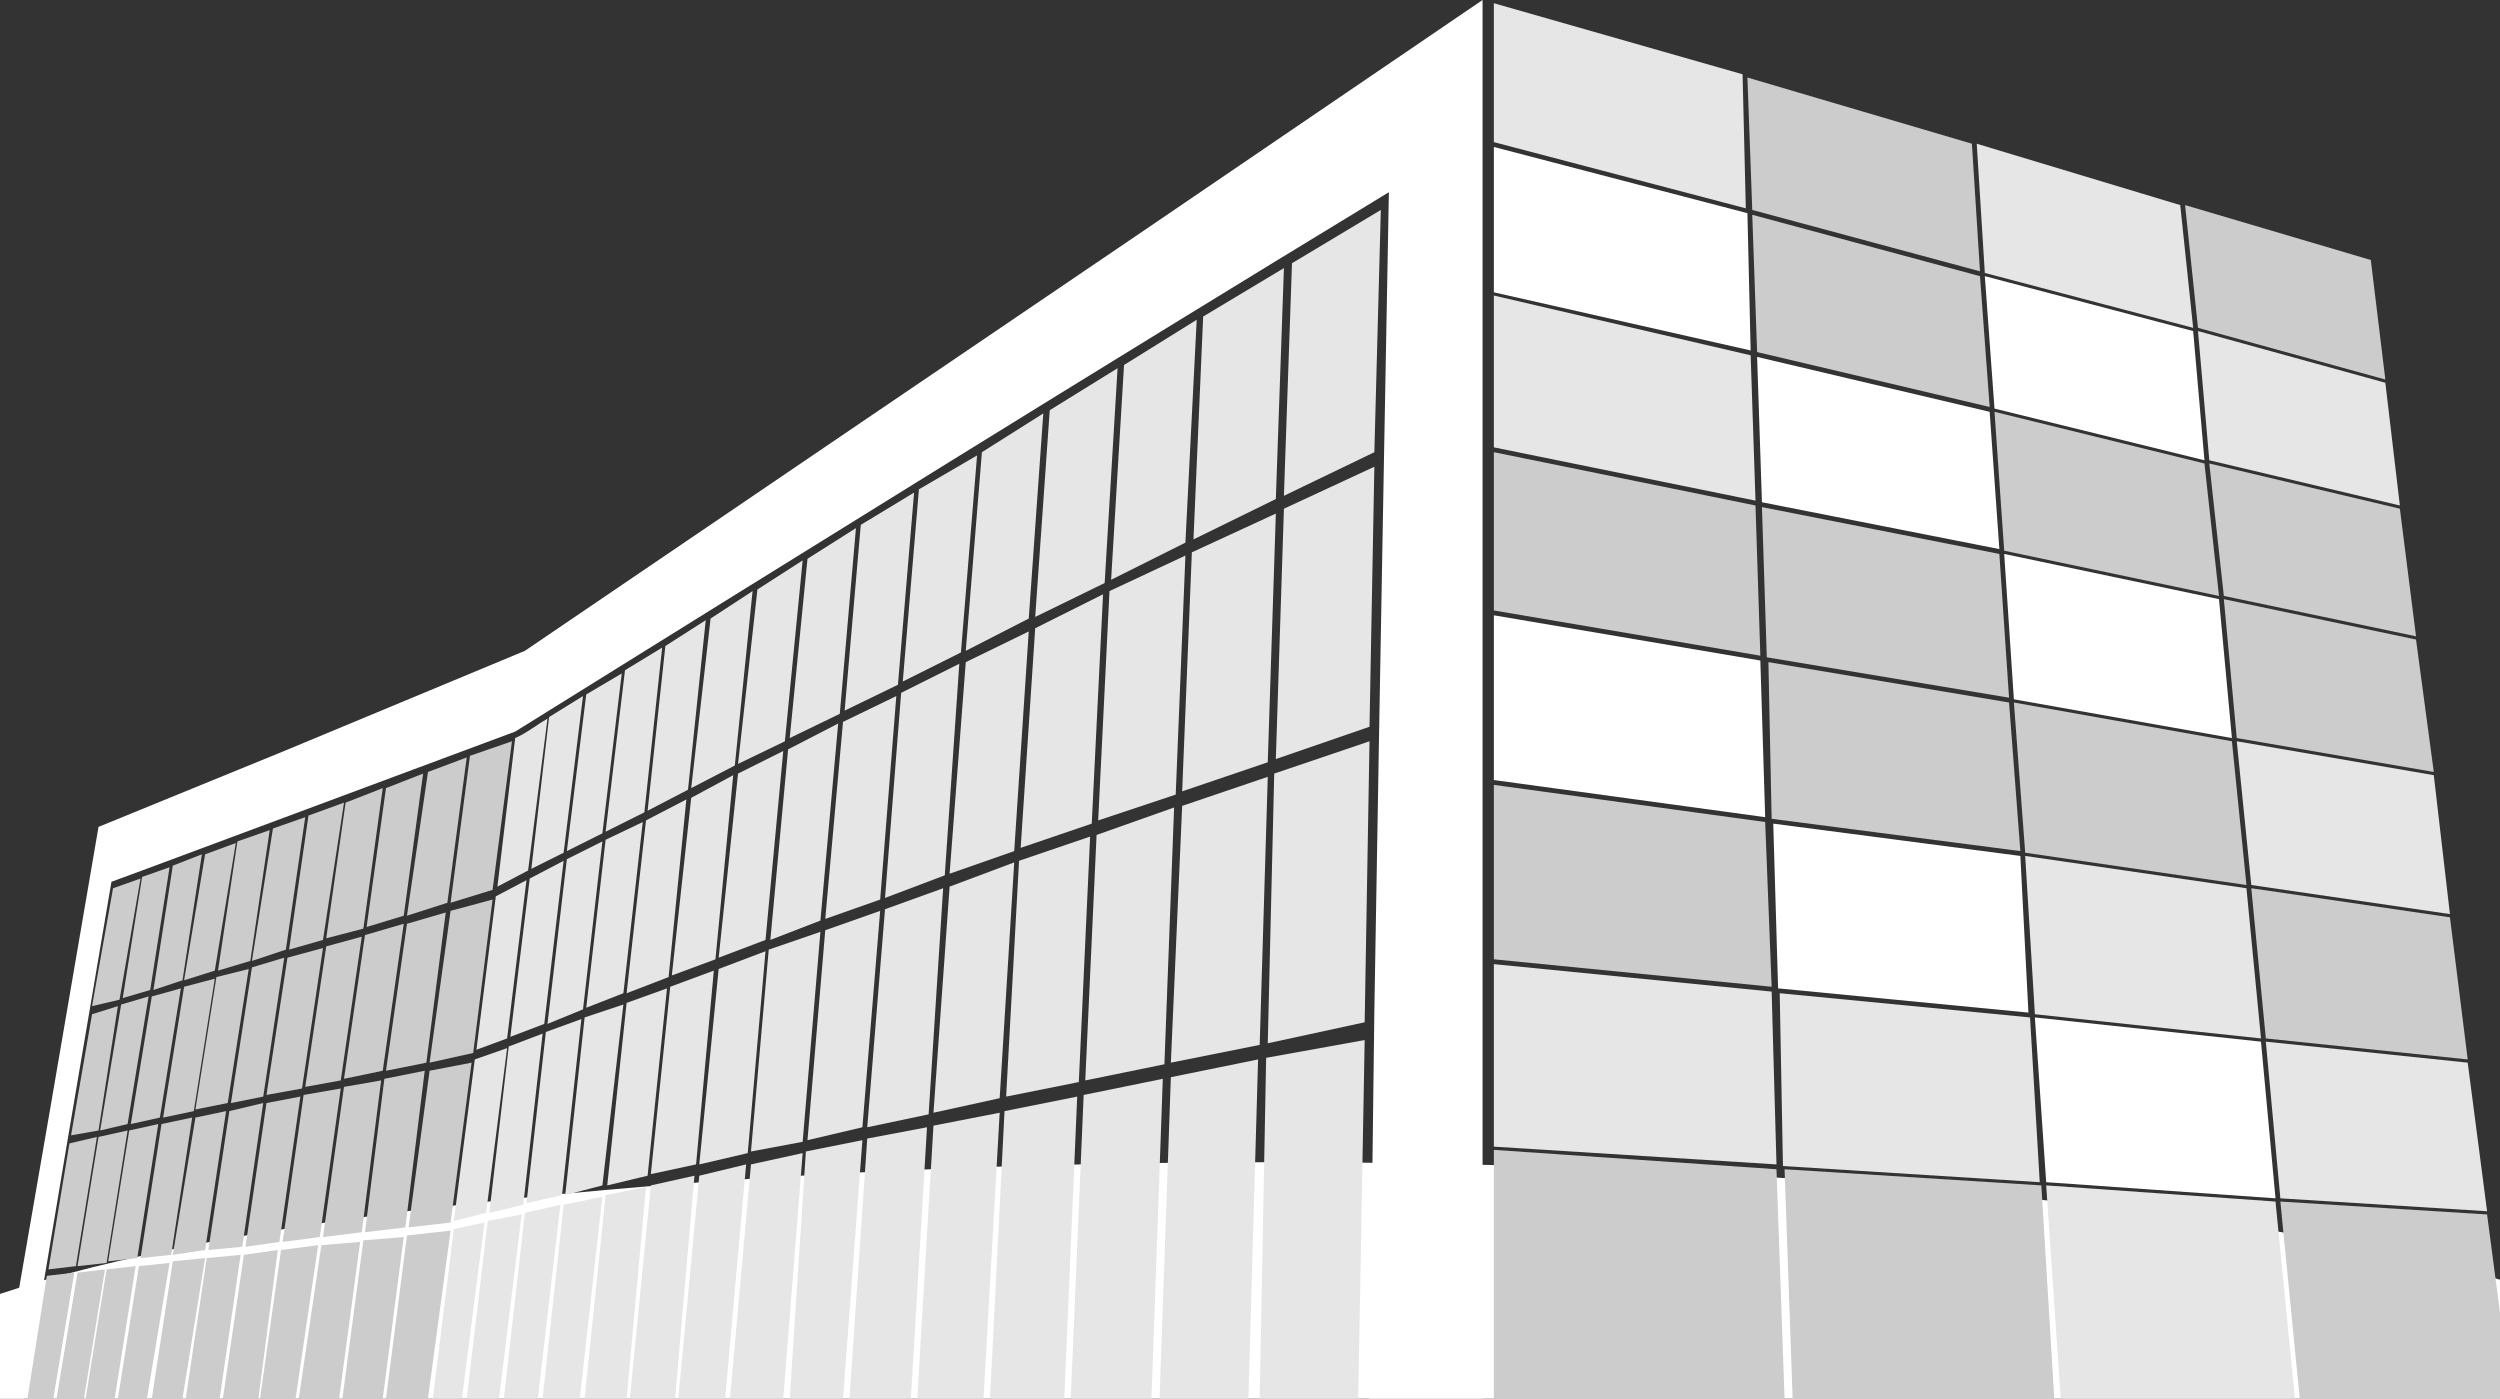 <?xml version="1.0" encoding="UTF-8" standalone="no"?>
<svg
   xml:space="preserve"
   id="svg137"
   version="1.1"
   viewBox="0 0 1548 866"
   sodipodi:docname="sketch cpc b.svg"
   xmlns:inkscape="http://www.inkscape.org/namespaces/inkscape"
   xmlns:sodipodi="http://sodipodi.sourceforge.net/DTD/sodipodi-0.dtd"
   xmlns="http://www.w3.org/2000/svg"
   xmlns:svg="http://www.w3.org/2000/svg"><rect x="0" y="0" width="1548" height="866" fill="#333333" stroke="none"/><sodipodi:namedview
     id="namedview138"
     pagecolor="#505050"
     bordercolor="#eeeeee"
     borderopacity="1"
     inkscape:showpageshadow="0"
     inkscape:pageopacity="0"
     inkscape:pagecheckerboard="0"
     inkscape:deskcolor="#505050"
     showgrid="false" /><defs
     id="defs1"><linearGradient
       id="alpha_gradient"
       x1="0%"
       x2="0%"
       y1="0%"
       y2="100%"><stop
         offset="70%"
         style="stop-color:white;stop-opacity:1"
         id="stop1" /><stop
         offset="100%"
         style="stop-color:white;stop-opacity:0"
         id="stop2" /></linearGradient><style
       id="style1">.f0{fill:#fff}.f1{fill:#ccc}.f2{fill:#e6e6e6}</style><mask
       id="bottom_fade_mask"><path
         fill="url(#alpha_gradient)"
         d="M0 0h1548v866H0z"
         id="path2" /></mask></defs><ellipse
     style="mix-blend-mode:exclusion;fill:#ffffff;fill-opacity:1;fill-rule:evenodd;stroke:none;stroke-width:32.644;stroke-linecap:round;stroke-linejoin:round;paint-order:markers fill stroke"
     id="path416"
     cx="788.237"
     cy="865.896"
     rx="878.839"
     ry="146.258" /><g
     id="g140"><g
       id="costado"
       style="stroke:none"><path
         id="path1"
         d="M925 2v86l156 41-2-83z"
         class="f2"
         style="stroke:none" /><path
         id="path3"
         d="m1082 48 139 41 5 79-141-38z"
         class="f1"
         style="stroke:none" /><path
         id="path4"
         d="m1224 89 126 38 8 76-129-34z"
         class="f2"
         style="stroke:none" /><path
         id="path5"
         d="m1353 127 115 34 9 74-116-32z"
         class="f1"
         style="stroke:none" /><path
         id="path6"
         d="M925 91v90l159 36-2-85z"
         class="f0"
         style="stroke:none" /><path
         id="path7"
         d="m1085 133 141 38 6 81-144-34z"
         class="f1"
         style="stroke:none" /><path
         id="path8"
         d="m1229 171 129 34 7 80-130-32z"
         class="f0"
         style="stroke:none" /><path
         id="path9"
         d="m1361 205 116 32 9 76-118-28z"
         class="f2"
         style="stroke:none" /><path
         id="path10"
         d="M925 183v94l162 33-3-90z"
         class="f2"
         style="stroke:none" /><path
         id="path11"
         d="m1088 221 144 34 6 85-147-29z"
         class="f0"
         style="stroke:none" /><path
         id="path12"
         d="m1235 255 130 32 9 82-133-28z"
         class="f1"
         style="stroke:none" /><path
         id="path13"
         d="m1368 287 118 28 10 79-119-25z"
         class="f1"
         style="stroke:none" /><path
         id="path14"
         d="M925 280v98l165 28-3-93z"
         class="f1"
         style="stroke:none" /><path
         id="path15"
         d="m1091 314 147 29 6 89-150-25z"
         class="f1"
         style="stroke:none" /><path
         id="path16"
         d="m1241 343 133 28 8 86-135-24z"
         class="f0"
         style="stroke:none" /><path
         id="path17"
         d="m1377 371 119 25 11 82-122-21z"
         class="f1"
         style="stroke:none" /><path
         id="path18"
         d="M925 381v102l168 23-3-97z"
         class="f0"
         style="stroke:none" /><path
         id="path19"
         d="m1095 410 149 25 7 92-154-20z"
         class="f1"
         style="stroke:none" /><path
         id="path20"
         d="m1247 435 135 24 9 89-137-20z"
         class="f1"
         style="stroke:none" /><path
         id="path21"
         d="m1385 459 122 21 10 86-123-18z"
         class="f2"
         style="stroke:none" /><path
         id="path22"
         d="M925 486v108l172 17-4-102z"
         class="f1"
         style="stroke:none" /><path
         id="path23"
         d="m1098 510 153 20 5 97-155-15z"
         class="f0"
         style="stroke:none" /><path
         id="path24"
         d="m1254 530 137 20 9 93-140-15z"
         class="f2"
         style="stroke:none" /><path
         id="path25"
         d="m1394 550 123 18 11 88-125-13z"
         class="f1"
         style="stroke:none" /><path
         id="path26"
         d="M925 597v113l175 11-3-107z"
         class="f2"
         style="stroke:none" /><path
         id="path27"
         d="m1102 615 155 15 6 102-159-10z"
         class="f2"
         style="stroke:none" /><path
         id="path28"
         d="m1260 630 140 15 9 97-142-10z"
         class="f0"
         style="stroke:none" /><path
         id="path29"
         d="m1403 645 125 13 12 92-128-8z"
         class="f2"
         style="stroke:none" /><path
         id="path30"
         d="M925 712v154h180l-5-142Z"
         class="f1"
         style="stroke:none" /><path
         id="path31"
         d="m1105 724 159 10 8 132h-162Z"
         class="f1"
         style="stroke:none" /><path
         id="path32"
         d="m1267 734 142 10 12 122h-145z"
         class="f2"
         style="stroke:none" /><path
         id="path33"
         d="m1412 744 128 8 15 114h-131Z"
         class="f1"
         style="stroke:none" /></g><g
       id="frente"
       style="stroke:none"><path
         id="path34"
         d="m0 866 31-179 30-175 115-47 149-62 212-144 168-114L918 0v866h-70l3-240 3-176 3-168 3-163C679 229 499 341 319 453L88 539l-19 7-27 159-27 161Z"
         class="f0"
         style="stroke:none" /><path
         id="path35"
         d="m57 623 17-4 13-75-17 6z"
         class="f1"
         style="stroke:none" /><path
         id="path36"
         d="m73 623-16 5-13 75 17-3z"
         class="f1"
         style="stroke:none" /><path
         id="path37"
         d="m88 543-12 75 17-5 12-76z"
         class="f1"
         style="stroke:none" /><path
         id="path38"
         d="m60 704-17 4-13 78 17-2z"
         class="f1"
         style="stroke:none" /><path
         id="path39"
         d="m75 622-13 78 17-4 13-79z"
         class="f1"
         style="stroke:none" /><path
         id="path40"
         d="m46 788-17 2-12 76h16z"
         class="f1"
         style="stroke:none" /><path
         id="path41"
         d="m61 704-13 80 18-2 13-82z"
         class="f1"
         style="stroke:none" /><path
         id="path42"
         d="m48 788-13 78h17l13-80Z"
         class="f1"
         style="stroke:none" /><path
         id="path43"
         d="m107 536-12 77 18-6 12-78z"
         class="f1"
         style="stroke:none" /><path
         id="path44"
         d="m94 617-13 79 18-4 13-80z"
         class="f1"
         style="stroke:none" /><path
         id="path45"
         d="m80 700-13 81 18-2 13-83z"
         class="f1"
         style="stroke:none" /><path
         id="path46"
         d="m66 786-13 80h18l13-82Z"
         class="f1"
         style="stroke:none" /><path
         id="path47"
         d="m127 529-13 78 19-6 13-79z"
         class="f1"
         style="stroke:none" /><path
         id="path48"
         d="m114 611-13 81 19-4 13-82z"
         class="f1"
         style="stroke:none" /><path
         id="path49"
         d="m100 696-13 83 19-2 13-85z"
         class="f1"
         style="stroke:none" /><path
         id="path50"
         d="m86 784-13 82h18l14-84Z"
         class="f1"
         style="stroke:none" /><path
         id="path51"
         d="m147 521-12 80 20-6 12-81z"
         class="f1"
         style="stroke:none" /><path
         id="path52"
         d="m134 605-13 82 20-4 13-83z"
         class="f1"
         style="stroke:none" /><path
         id="path53"
         d="m121 692-14 85 20-3 13-86z"
         class="f1"
         style="stroke:none" /><path
         id="path54"
         d="m107 781-13 85h19l14-87Z"
         class="f1"
         style="stroke:none" /><path
         id="path55"
         d="m169 513-13 82 21-7 12-82z"
         class="f1"
         style="stroke:none" /><path
         id="path56"
         d="m156 599-13 84 20-4 13-86z"
         class="f1"
         style="stroke:none" /><path
         id="path57"
         d="m142 688-13 86 21-2 13-89z"
         class="f1"
         style="stroke:none" /><path
         id="path58"
         d="m128 779-13 87h21l13-89Z"
         class="f1"
         style="stroke:none" /><path
         id="path59"
         d="m178 593-13 85 22-4 13-87z"
         class="f1"
         style="stroke:none" /><path
         id="path60"
         d="m191 505-12 83 21-6 13-85z"
         class="f1"
         style="stroke:none" /><path
         id="path61"
         d="m165 683-13 89 21-3 13-90z"
         class="f1"
         style="stroke:none" /><path
         id="path62"
         d="m151 777-13 89h22l12-92Z"
         class="f1"
         style="stroke:none" /><path
         id="path63"
         d="m214 497-12 84 23-6 12-87z"
         class="f1"
         style="stroke:none" /><path
         id="path64"
         d="m224 580-22 6-13 87 22-4z"
         class="f1"
         style="stroke:none" /><path
         id="path65"
         d="m239 488-12 86 23-7 12-88z"
         class="f1"
         style="stroke:none" /><path
         id="path66"
         d="m250 572-24 7-13 89 24-5z"
         class="f1"
         style="stroke:none" /><path
         id="path67"
         d="m265 478-13 89 25-8 12-90z"
         class="f1"
         style="stroke:none" /><path
         id="path68"
         d="m276 565-24 7-13 91 25-5z"
         class="f1"
         style="stroke:none" /><path
         id="path69"
         d="m279 564-13 94 27-6 12-95z"
         class="f1"
         style="stroke:none" /><path
         id="path70"
         d="m291 468-12 91 26-8 12-92z"
         class="f1"
         style="stroke:none" /><path
         id="path71"
         d="m211 674-23 4-13 91 23-3z"
         class="f1"
         style="stroke:none" /><path
         id="path72"
         d="m236 669-23 4-13 93 24-3z"
         class="f1"
         style="stroke:none" /><path
         id="path73"
         d="m263 663-25 5-12 95 25-3z"
         class="f1"
         style="stroke:none" /><path
         id="path74"
         d="m266 663-13 97 26-3 13-99z"
         class="f1"
         style="stroke:none" /><path
         id="path75"
         d="m197 771-23 3-13 92h22z"
         class="f1"
         style="stroke:none" /><path
         id="path76"
         d="m223 769-24 2-14 95h25z"
         class="f1"
         style="stroke:none" /><path
         id="path77"
         d="m250 766-25 2-13 98h25z"
         class="f1"
         style="stroke:none" /><path
         id="path78"
         d="m252 765-13 101h26l14-104Z"
         class="f1"
         style="stroke:none" /><path
         id="path79"
         d="m286 866 14-109-19 4-13 105z"
         class="f2"
         style="stroke:none" /><path
         id="path80"
         d="m309 866 14-114-21 4-13 110z"
         class="f2"
         style="stroke:none" /><path
         id="path81"
         d="m333 866 14-120-22 5-13 115z"
         class="f2"
         style="stroke:none" /><path
         id="path82"
         d="m359 866 14-125-24 5-13 120z"
         class="f2"
         style="stroke:none" /><path
         id="path83"
         d="m388 866 12-131-25 5-13 126z"
         class="f2"
         style="stroke:none" /><path
         id="path84"
         d="m418 866 12-138-27 6-13 132z"
         class="f2"
         style="stroke:none" /><path
         id="path85"
         d="m449 866 13-145-29 7-13 138z"
         class="f2"
         style="stroke:none" /><path
         id="path86"
         d="m485 866 12-152-32 7-13 145z"
         class="f2"
         style="stroke:none" /><path
         id="path87"
         d="m522 866 12-160-35 7-10 153z"
         class="f2"
         style="stroke:none" /><path
         id="path88"
         d="m564 866 10-168-37 7-11 161z"
         class="f2"
         style="stroke:none" /><path
         id="path89"
         d="m609 866 10-177-41 8-10 169z"
         class="f2"
         style="stroke:none" /><path
         id="path90"
         d="m659 866 8-187-45 9-9 178z"
         class="f2"
         style="stroke:none" /><path
         id="path91"
         d="m713 866 7-198-49 10-8 188z"
         class="f2"
         style="stroke:none" /><path
         id="path92"
         d="m773 866 6-210-54 11-7 199z"
         class="f2"
         style="stroke:none" /><path
         id="path93"
         d="m841 866 4-222-61 11-4 211z"
         class="f2"
         style="stroke:none" /><path
         id="path94"
         d="m845 633 3-174-59 20-4 167z"
         class="f2"
         style="stroke:none" /><path
         id="path95"
         d="m848 450 3-161-56 26-5 155z"
         class="f2"
         style="stroke:none" /><path
         id="path96"
         d="m851 280 4-150-55 33-5 144z"
         class="f2"
         style="stroke:none" /><path
         id="path97"
         d="m795 166-50 30-6 138 51-25z"
         class="f2"
         style="stroke:none" /><path
         id="path98"
         d="m741 198-45 28-8 133 46-23z"
         class="f2"
         style="stroke:none" /><path
         id="path99"
         d="m692 228-42 26-9 128 43-21z"
         class="f2"
         style="stroke:none" /><path
         id="path100"
         d="m646 256-38 24-10 123 39-20z"
         class="f2"
         style="stroke:none" /><path
         id="path101"
         d="m605 282-36 21-10 119 36-18z"
         class="f2"
         style="stroke:none" /><path
         id="path102"
         d="m566 305-33 20-10 115 33-16z"
         class="f2"
         style="stroke:none" /><path
         id="path103"
         d="m530 327-30 19-11 111 31-15z"
         class="f2"
         style="stroke:none" /><path
         id="path104"
         d="m497 347-28 18-12 108 29-14z"
         class="f2"
         style="stroke:none" /><path
         id="path105"
         d="m466 366-26 17-12 105 27-14z"
         class="f2"
         style="stroke:none" /><path
         id="path106"
         d="m437 384-25 16-11 102 25-13z"
         class="f2"
         style="stroke:none" /><path
         id="path107"
         d="m410 401-23 14-12 100 24-12z"
         class="f2"
         style="stroke:none" /><path
         id="path108"
         d="m385 417-22 13-12 97 22-11z"
         class="f2"
         style="stroke:none" /><path
         id="path109"
         d="m361 431-21 13-11 94 20-10z"
         class="f2"
         style="stroke:none" /><path
         id="path110"
         d="M339 445c-7 4-13 9-20 12l-11 92 19-10z"
         class="f2"
         style="stroke:none" /><path
         id="path111"
         d="m307 555-12 95 19-7 12-98z"
         class="f2"
         style="stroke:none" /><path
         id="path112"
         d="m294 656-13 100 20-5 13-102z"
         class="f2"
         style="stroke:none" /><path
         id="path113"
         d="m328 544-12 98 21-8 12-101z"
         class="f2"
         style="stroke:none" /><path
         id="path114"
         d="m315 648-12 103 21-5 12-106z"
         class="f2"
         style="stroke:none" /><path
         id="path115"
         d="m351 532-12 102 22-9 12-104z"
         class="f2"
         style="stroke:none" /><path
         id="path116"
         d="m338 639-12 106 22-5 12-109z"
         class="f2"
         style="stroke:none" /><path
         id="path117"
         d="m375 520-12 104 23-9 12-106z"
         class="f2"
         style="stroke:none" /><path
         id="path118"
         d="m362 630-12 110 23-6 13-112z"
         class="f2"
         style="stroke:none" /><path
         id="path119"
         d="m400 508-12 107 26-10 11-110z"
         class="f2"
         style="stroke:none" /><path
         id="path120"
         d="m388 621-12 113 25-6 12-116z"
         class="f2"
         style="stroke:none" /><path
         id="path121"
         d="m428 494-12 110 27-10 11-114z"
         class="f2"
         style="stroke:none" /><path
         id="path122"
         d="m415 611-12 116 28-6 11-120z"
         class="f2"
         style="stroke:none" /><path
         id="path123"
         d="m457 479-12 114 29-11 11-117z"
         class="f2"
         style="stroke:none" /><path
         id="path124"
         d="m445 600-12 121 30-7 11-125z"
         class="f2"
         style="stroke:none" /><path
         id="path125"
         d="m488 464-11 118 31-12 11-122z"
         class="f2"
         style="stroke:none" /><path
         id="path126"
         d="m476 588-11 125 32-6 11-130z"
         class="f2"
         style="stroke:none" /><path
         id="path127"
         d="m522 447-11 122 34-12 10-126z"
         class="f2"
         style="stroke:none" /><path
         id="path128"
         d="m511 576-11 130 34-8 11-134z"
         class="f2"
         style="stroke:none" /><path
         id="path129"
         d="m558 429-10 127 37-14 9-131z"
         class="f2"
         style="stroke:none" /><path
         id="path130"
         d="m548 563-11 135 38-8 9-140z"
         class="f2"
         style="stroke:none" /><path
         id="path131"
         d="m598 410-10 131 40-14 9-136z"
         class="f2"
         style="stroke:none" /><path
         id="path132"
         d="m588 549-10 140 41-9 9-146z"
         class="f2"
         style="stroke:none" /><path
         id="path133"
         d="m641 389-9 136 44-15 7-142z"
         class="f2"
         style="stroke:none" /><path
         id="path134"
         d="m631 533-8 146 45-9 7-152z"
         class="f2"
         style="stroke:none" /><path
         id="path135"
         d="m687 366-7 142 48-16 6-148z"
         class="f2"
         style="stroke:none" /><path
         id="path136"
         d="m679 517-7 152 49-10 6-159z"
         class="f2"
         style="stroke:none" /><path
         id="path137"
         d="m738 342-6 148 53-18 5-154z"
         class="f2"
         style="stroke:none" /><path
         id="path138"
         d="m732 499-7 159 55-11 5-166z"
         class="f2"
         style="stroke:none" /></g></g></svg>
